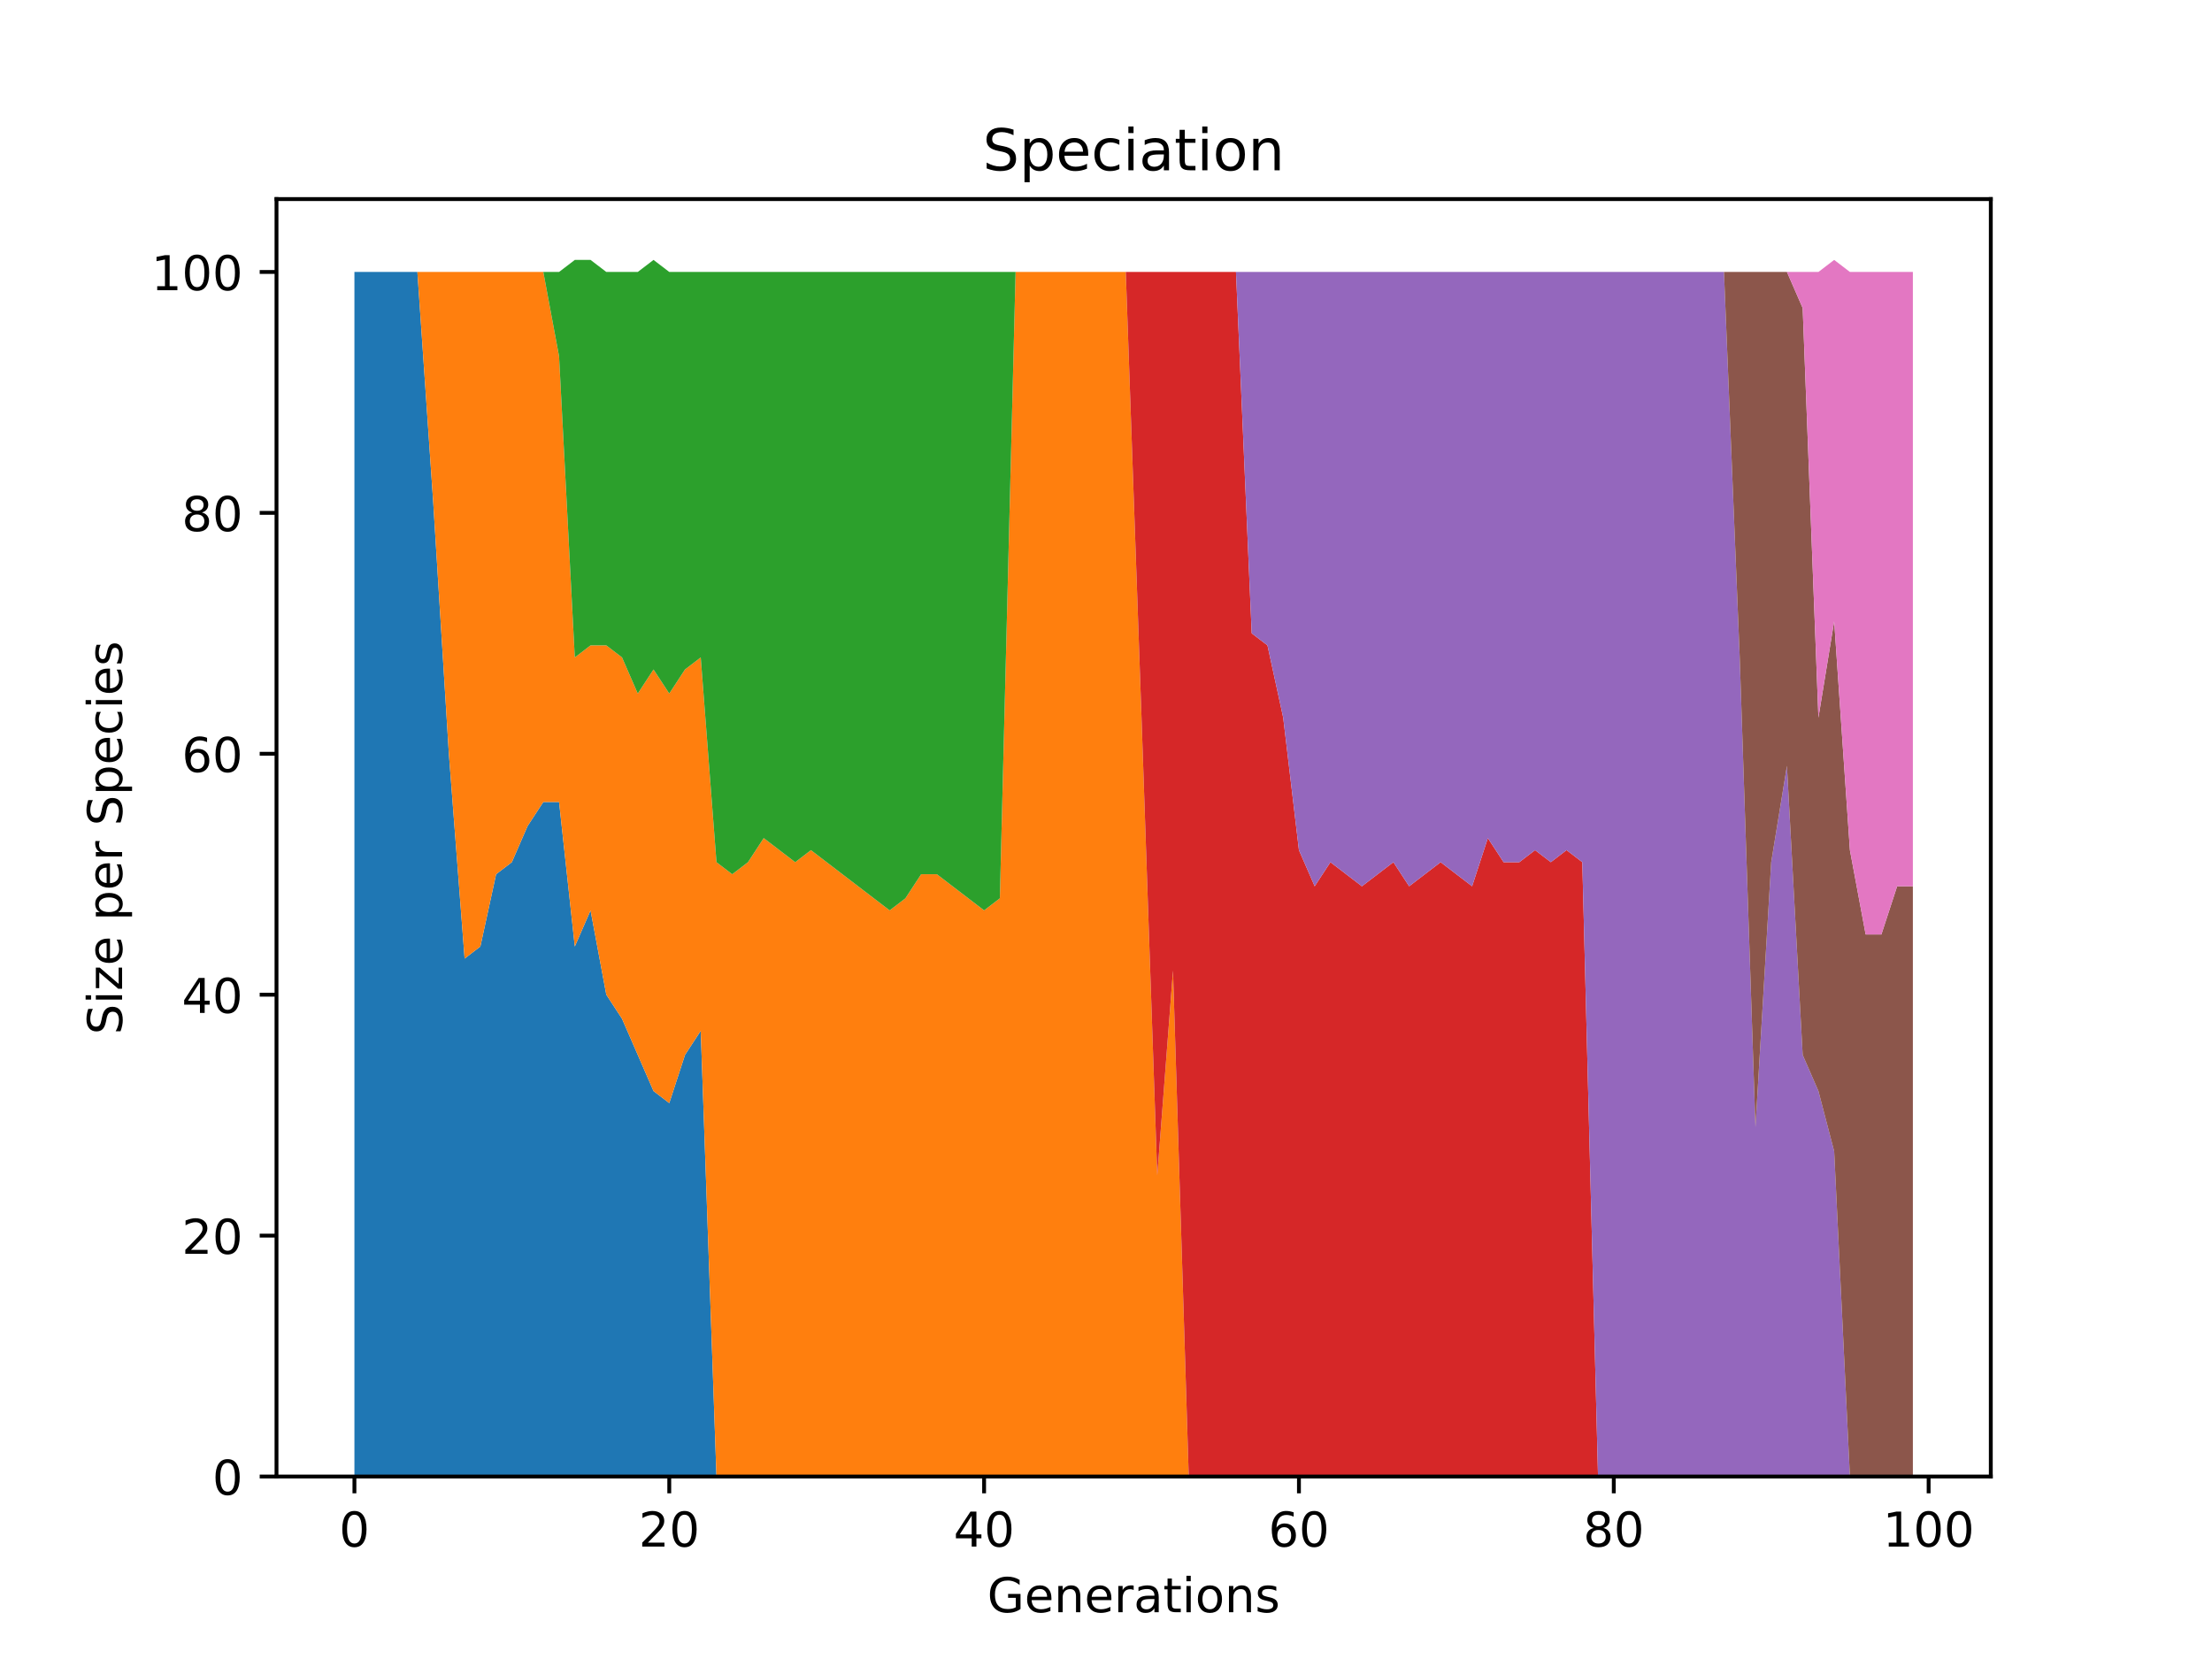 <?xml version="1.0" encoding="utf-8" standalone="no"?>
<!DOCTYPE svg PUBLIC "-//W3C//DTD SVG 1.1//EN"
  "http://www.w3.org/Graphics/SVG/1.1/DTD/svg11.dtd">
<!-- Created with matplotlib (https://matplotlib.org/) -->
<svg height="345.6pt" version="1.1" viewBox="0 0 460.8 345.6" width="460.8pt" xmlns="http://www.w3.org/2000/svg" xmlns:xlink="http://www.w3.org/1999/xlink">
 <defs>
  <style type="text/css">*{stroke-linecap:butt;stroke-linejoin:round;}</style>
 </defs>
 <g id="figure_1">
  <g id="patch_1">
   <path d="M 0 345.6 
L 460.8 345.6 
L 460.8 0 
L 0 0 
z
" style="fill:#ffffff;"/>
  </g>
  <g id="axes_1">
   <g id="patch_2">
    <path d="M 57.6 307.584 
L 414.72 307.584 
L 414.72 41.472 
L 57.6 41.472 
z
" style="fill:#ffffff;"/>
   </g>
   <g id="PolyCollection_1">
    <path clip-path="url(#p7b0e0cf9da)" d="M 73.833 56.653 
L 73.833 307.584 
L 77.112 307.584 
L 80.391 307.584 
L 83.671 307.584 
L 86.95 307.584 
L 90.229 307.584 
L 93.509 307.584 
L 96.788 307.584 
L 100.067 307.584 
L 103.347 307.584 
L 106.626 307.584 
L 109.905 307.584 
L 113.185 307.584 
L 116.464 307.584 
L 119.743 307.584 
L 123.023 307.584 
L 126.302 307.584 
L 129.581 307.584 
L 132.861 307.584 
L 136.14 307.584 
L 139.42 307.584 
L 142.699 307.584 
L 145.978 307.584 
L 149.258 307.584 
L 152.537 307.584 
L 155.816 307.584 
L 159.096 307.584 
L 162.375 307.584 
L 165.654 307.584 
L 168.934 307.584 
L 172.213 307.584 
L 175.492 307.584 
L 178.772 307.584 
L 182.051 307.584 
L 185.33 307.584 
L 188.61 307.584 
L 191.889 307.584 
L 195.168 307.584 
L 198.448 307.584 
L 201.727 307.584 
L 205.006 307.584 
L 208.286 307.584 
L 211.565 307.584 
L 214.844 307.584 
L 218.124 307.584 
L 221.403 307.584 
L 224.682 307.584 
L 227.962 307.584 
L 231.241 307.584 
L 234.52 307.584 
L 237.8 307.584 
L 241.079 307.584 
L 244.358 307.584 
L 247.638 307.584 
L 250.917 307.584 
L 254.196 307.584 
L 257.476 307.584 
L 260.755 307.584 
L 264.034 307.584 
L 267.314 307.584 
L 270.593 307.584 
L 273.872 307.584 
L 277.152 307.584 
L 280.431 307.584 
L 283.71 307.584 
L 286.99 307.584 
L 290.269 307.584 
L 293.548 307.584 
L 296.828 307.584 
L 300.107 307.584 
L 303.386 307.584 
L 306.666 307.584 
L 309.945 307.584 
L 313.224 307.584 
L 316.504 307.584 
L 319.783 307.584 
L 323.062 307.584 
L 326.342 307.584 
L 329.621 307.584 
L 332.9 307.584 
L 336.18 307.584 
L 339.459 307.584 
L 342.739 307.584 
L 346.018 307.584 
L 349.297 307.584 
L 352.577 307.584 
L 355.856 307.584 
L 359.135 307.584 
L 362.415 307.584 
L 365.694 307.584 
L 368.973 307.584 
L 372.253 307.584 
L 375.532 307.584 
L 378.811 307.584 
L 382.091 307.584 
L 385.37 307.584 
L 388.649 307.584 
L 391.929 307.584 
L 395.208 307.584 
L 398.487 307.584 
L 398.487 307.584 
L 398.487 307.584 
L 395.208 307.584 
L 391.929 307.584 
L 388.649 307.584 
L 385.37 307.584 
L 382.091 307.584 
L 378.811 307.584 
L 375.532 307.584 
L 372.253 307.584 
L 368.973 307.584 
L 365.694 307.584 
L 362.415 307.584 
L 359.135 307.584 
L 355.856 307.584 
L 352.577 307.584 
L 349.297 307.584 
L 346.018 307.584 
L 342.739 307.584 
L 339.459 307.584 
L 336.18 307.584 
L 332.9 307.584 
L 329.621 307.584 
L 326.342 307.584 
L 323.062 307.584 
L 319.783 307.584 
L 316.504 307.584 
L 313.224 307.584 
L 309.945 307.584 
L 306.666 307.584 
L 303.386 307.584 
L 300.107 307.584 
L 296.828 307.584 
L 293.548 307.584 
L 290.269 307.584 
L 286.99 307.584 
L 283.71 307.584 
L 280.431 307.584 
L 277.152 307.584 
L 273.872 307.584 
L 270.593 307.584 
L 267.314 307.584 
L 264.034 307.584 
L 260.755 307.584 
L 257.476 307.584 
L 254.196 307.584 
L 250.917 307.584 
L 247.638 307.584 
L 244.358 307.584 
L 241.079 307.584 
L 237.8 307.584 
L 234.52 307.584 
L 231.241 307.584 
L 227.962 307.584 
L 224.682 307.584 
L 221.403 307.584 
L 218.124 307.584 
L 214.844 307.584 
L 211.565 307.584 
L 208.286 307.584 
L 205.006 307.584 
L 201.727 307.584 
L 198.448 307.584 
L 195.168 307.584 
L 191.889 307.584 
L 188.61 307.584 
L 185.33 307.584 
L 182.051 307.584 
L 178.772 307.584 
L 175.492 307.584 
L 172.213 307.584 
L 168.934 307.584 
L 165.654 307.584 
L 162.375 307.584 
L 159.096 307.584 
L 155.816 307.584 
L 152.537 307.584 
L 149.258 307.584 
L 145.978 214.74 
L 142.699 219.758 
L 139.42 229.795 
L 136.14 227.286 
L 132.861 219.758 
L 129.581 212.23 
L 126.302 207.212 
L 123.023 189.647 
L 119.743 197.174 
L 116.464 167.063 
L 113.185 167.063 
L 109.905 172.081 
L 106.626 179.609 
L 103.347 182.119 
L 100.067 197.174 
L 96.788 199.684 
L 93.509 157.026 
L 90.229 104.33 
L 86.95 56.653 
L 83.671 56.653 
L 80.391 56.653 
L 77.112 56.653 
L 73.833 56.653 
z
" style="fill:#1f77b4;"/>
   </g>
   <g id="PolyCollection_2">
    <path clip-path="url(#p7b0e0cf9da)" d="M 73.833 56.653 
L 73.833 56.653 
L 77.112 56.653 
L 80.391 56.653 
L 83.671 56.653 
L 86.95 56.653 
L 90.229 104.33 
L 93.509 157.026 
L 96.788 199.684 
L 100.067 197.174 
L 103.347 182.119 
L 106.626 179.609 
L 109.905 172.081 
L 113.185 167.063 
L 116.464 167.063 
L 119.743 197.174 
L 123.023 189.647 
L 126.302 207.212 
L 129.581 212.23 
L 132.861 219.758 
L 136.14 227.286 
L 139.42 229.795 
L 142.699 219.758 
L 145.978 214.74 
L 149.258 307.584 
L 152.537 307.584 
L 155.816 307.584 
L 159.096 307.584 
L 162.375 307.584 
L 165.654 307.584 
L 168.934 307.584 
L 172.213 307.584 
L 175.492 307.584 
L 178.772 307.584 
L 182.051 307.584 
L 185.33 307.584 
L 188.61 307.584 
L 191.889 307.584 
L 195.168 307.584 
L 198.448 307.584 
L 201.727 307.584 
L 205.006 307.584 
L 208.286 307.584 
L 211.565 307.584 
L 214.844 307.584 
L 218.124 307.584 
L 221.403 307.584 
L 224.682 307.584 
L 227.962 307.584 
L 231.241 307.584 
L 234.52 307.584 
L 237.8 307.584 
L 241.079 307.584 
L 244.358 307.584 
L 247.638 307.584 
L 250.917 307.584 
L 254.196 307.584 
L 257.476 307.584 
L 260.755 307.584 
L 264.034 307.584 
L 267.314 307.584 
L 270.593 307.584 
L 273.872 307.584 
L 277.152 307.584 
L 280.431 307.584 
L 283.71 307.584 
L 286.99 307.584 
L 290.269 307.584 
L 293.548 307.584 
L 296.828 307.584 
L 300.107 307.584 
L 303.386 307.584 
L 306.666 307.584 
L 309.945 307.584 
L 313.224 307.584 
L 316.504 307.584 
L 319.783 307.584 
L 323.062 307.584 
L 326.342 307.584 
L 329.621 307.584 
L 332.9 307.584 
L 336.18 307.584 
L 339.459 307.584 
L 342.739 307.584 
L 346.018 307.584 
L 349.297 307.584 
L 352.577 307.584 
L 355.856 307.584 
L 359.135 307.584 
L 362.415 307.584 
L 365.694 307.584 
L 368.973 307.584 
L 372.253 307.584 
L 375.532 307.584 
L 378.811 307.584 
L 382.091 307.584 
L 385.37 307.584 
L 388.649 307.584 
L 391.929 307.584 
L 395.208 307.584 
L 398.487 307.584 
L 398.487 307.584 
L 398.487 307.584 
L 395.208 307.584 
L 391.929 307.584 
L 388.649 307.584 
L 385.37 307.584 
L 382.091 307.584 
L 378.811 307.584 
L 375.532 307.584 
L 372.253 307.584 
L 368.973 307.584 
L 365.694 307.584 
L 362.415 307.584 
L 359.135 307.584 
L 355.856 307.584 
L 352.577 307.584 
L 349.297 307.584 
L 346.018 307.584 
L 342.739 307.584 
L 339.459 307.584 
L 336.18 307.584 
L 332.9 307.584 
L 329.621 307.584 
L 326.342 307.584 
L 323.062 307.584 
L 319.783 307.584 
L 316.504 307.584 
L 313.224 307.584 
L 309.945 307.584 
L 306.666 307.584 
L 303.386 307.584 
L 300.107 307.584 
L 296.828 307.584 
L 293.548 307.584 
L 290.269 307.584 
L 286.99 307.584 
L 283.71 307.584 
L 280.431 307.584 
L 277.152 307.584 
L 273.872 307.584 
L 270.593 307.584 
L 267.314 307.584 
L 264.034 307.584 
L 260.755 307.584 
L 257.476 307.584 
L 254.196 307.584 
L 250.917 307.584 
L 247.638 307.584 
L 244.358 202.193 
L 241.079 244.851 
L 237.8 149.498 
L 234.52 56.653 
L 231.241 56.653 
L 227.962 56.653 
L 224.682 56.653 
L 221.403 56.653 
L 218.124 56.653 
L 214.844 56.653 
L 211.565 56.653 
L 208.286 187.137 
L 205.006 189.647 
L 201.727 187.137 
L 198.448 184.628 
L 195.168 182.119 
L 191.889 182.119 
L 188.61 187.137 
L 185.33 189.647 
L 182.051 187.137 
L 178.772 184.628 
L 175.492 182.119 
L 172.213 179.609 
L 168.934 177.1 
L 165.654 179.609 
L 162.375 177.1 
L 159.096 174.591 
L 155.816 179.609 
L 152.537 182.119 
L 149.258 179.609 
L 145.978 136.951 
L 142.699 139.46 
L 139.42 144.479 
L 136.14 139.46 
L 132.861 144.479 
L 129.581 136.951 
L 126.302 134.442 
L 123.023 134.442 
L 119.743 136.951 
L 116.464 74.218 
L 113.185 56.653 
L 109.905 56.653 
L 106.626 56.653 
L 103.347 56.653 
L 100.067 56.653 
L 96.788 56.653 
L 93.509 56.653 
L 90.229 56.653 
L 86.95 56.653 
L 83.671 56.653 
L 80.391 56.653 
L 77.112 56.653 
L 73.833 56.653 
z
" style="fill:#ff7f0e;"/>
   </g>
   <g id="PolyCollection_3">
    <path clip-path="url(#p7b0e0cf9da)" d="M 73.833 56.653 
L 73.833 56.653 
L 77.112 56.653 
L 80.391 56.653 
L 83.671 56.653 
L 86.95 56.653 
L 90.229 56.653 
L 93.509 56.653 
L 96.788 56.653 
L 100.067 56.653 
L 103.347 56.653 
L 106.626 56.653 
L 109.905 56.653 
L 113.185 56.653 
L 116.464 74.218 
L 119.743 136.951 
L 123.023 134.442 
L 126.302 134.442 
L 129.581 136.951 
L 132.861 144.479 
L 136.14 139.46 
L 139.42 144.479 
L 142.699 139.46 
L 145.978 136.951 
L 149.258 179.609 
L 152.537 182.119 
L 155.816 179.609 
L 159.096 174.591 
L 162.375 177.1 
L 165.654 179.609 
L 168.934 177.1 
L 172.213 179.609 
L 175.492 182.119 
L 178.772 184.628 
L 182.051 187.137 
L 185.33 189.647 
L 188.61 187.137 
L 191.889 182.119 
L 195.168 182.119 
L 198.448 184.628 
L 201.727 187.137 
L 205.006 189.647 
L 208.286 187.137 
L 211.565 56.653 
L 214.844 56.653 
L 218.124 56.653 
L 221.403 56.653 
L 224.682 56.653 
L 227.962 56.653 
L 231.241 56.653 
L 234.52 56.653 
L 237.8 149.498 
L 241.079 244.851 
L 244.358 202.193 
L 247.638 307.584 
L 250.917 307.584 
L 254.196 307.584 
L 257.476 307.584 
L 260.755 307.584 
L 264.034 307.584 
L 267.314 307.584 
L 270.593 307.584 
L 273.872 307.584 
L 277.152 307.584 
L 280.431 307.584 
L 283.71 307.584 
L 286.99 307.584 
L 290.269 307.584 
L 293.548 307.584 
L 296.828 307.584 
L 300.107 307.584 
L 303.386 307.584 
L 306.666 307.584 
L 309.945 307.584 
L 313.224 307.584 
L 316.504 307.584 
L 319.783 307.584 
L 323.062 307.584 
L 326.342 307.584 
L 329.621 307.584 
L 332.9 307.584 
L 336.18 307.584 
L 339.459 307.584 
L 342.739 307.584 
L 346.018 307.584 
L 349.297 307.584 
L 352.577 307.584 
L 355.856 307.584 
L 359.135 307.584 
L 362.415 307.584 
L 365.694 307.584 
L 368.973 307.584 
L 372.253 307.584 
L 375.532 307.584 
L 378.811 307.584 
L 382.091 307.584 
L 385.37 307.584 
L 388.649 307.584 
L 391.929 307.584 
L 395.208 307.584 
L 398.487 307.584 
L 398.487 307.584 
L 398.487 307.584 
L 395.208 307.584 
L 391.929 307.584 
L 388.649 307.584 
L 385.37 307.584 
L 382.091 307.584 
L 378.811 307.584 
L 375.532 307.584 
L 372.253 307.584 
L 368.973 307.584 
L 365.694 307.584 
L 362.415 307.584 
L 359.135 307.584 
L 355.856 307.584 
L 352.577 307.584 
L 349.297 307.584 
L 346.018 307.584 
L 342.739 307.584 
L 339.459 307.584 
L 336.18 307.584 
L 332.9 307.584 
L 329.621 307.584 
L 326.342 307.584 
L 323.062 307.584 
L 319.783 307.584 
L 316.504 307.584 
L 313.224 307.584 
L 309.945 307.584 
L 306.666 307.584 
L 303.386 307.584 
L 300.107 307.584 
L 296.828 307.584 
L 293.548 307.584 
L 290.269 307.584 
L 286.99 307.584 
L 283.71 307.584 
L 280.431 307.584 
L 277.152 307.584 
L 273.872 307.584 
L 270.593 307.584 
L 267.314 307.584 
L 264.034 307.584 
L 260.755 307.584 
L 257.476 307.584 
L 254.196 307.584 
L 250.917 307.584 
L 247.638 307.584 
L 244.358 202.193 
L 241.079 244.851 
L 237.8 149.498 
L 234.52 56.653 
L 231.241 56.653 
L 227.962 56.653 
L 224.682 56.653 
L 221.403 56.653 
L 218.124 56.653 
L 214.844 56.653 
L 211.565 56.653 
L 208.286 56.653 
L 205.006 56.653 
L 201.727 56.653 
L 198.448 56.653 
L 195.168 56.653 
L 191.889 56.653 
L 188.61 56.653 
L 185.33 56.653 
L 182.051 56.653 
L 178.772 56.653 
L 175.492 56.653 
L 172.213 56.653 
L 168.934 56.653 
L 165.654 56.653 
L 162.375 56.653 
L 159.096 56.653 
L 155.816 56.653 
L 152.537 56.653 
L 149.258 56.653 
L 145.978 56.653 
L 142.699 56.653 
L 139.42 56.653 
L 136.14 54.144 
L 132.861 56.653 
L 129.581 56.653 
L 126.302 56.653 
L 123.023 54.144 
L 119.743 54.144 
L 116.464 56.653 
L 113.185 56.653 
L 109.905 56.653 
L 106.626 56.653 
L 103.347 56.653 
L 100.067 56.653 
L 96.788 56.653 
L 93.509 56.653 
L 90.229 56.653 
L 86.95 56.653 
L 83.671 56.653 
L 80.391 56.653 
L 77.112 56.653 
L 73.833 56.653 
z
" style="fill:#2ca02c;"/>
   </g>
   <g id="PolyCollection_4">
    <path clip-path="url(#p7b0e0cf9da)" d="M 73.833 56.653 
L 73.833 56.653 
L 77.112 56.653 
L 80.391 56.653 
L 83.671 56.653 
L 86.95 56.653 
L 90.229 56.653 
L 93.509 56.653 
L 96.788 56.653 
L 100.067 56.653 
L 103.347 56.653 
L 106.626 56.653 
L 109.905 56.653 
L 113.185 56.653 
L 116.464 56.653 
L 119.743 54.144 
L 123.023 54.144 
L 126.302 56.653 
L 129.581 56.653 
L 132.861 56.653 
L 136.14 54.144 
L 139.42 56.653 
L 142.699 56.653 
L 145.978 56.653 
L 149.258 56.653 
L 152.537 56.653 
L 155.816 56.653 
L 159.096 56.653 
L 162.375 56.653 
L 165.654 56.653 
L 168.934 56.653 
L 172.213 56.653 
L 175.492 56.653 
L 178.772 56.653 
L 182.051 56.653 
L 185.33 56.653 
L 188.61 56.653 
L 191.889 56.653 
L 195.168 56.653 
L 198.448 56.653 
L 201.727 56.653 
L 205.006 56.653 
L 208.286 56.653 
L 211.565 56.653 
L 214.844 56.653 
L 218.124 56.653 
L 221.403 56.653 
L 224.682 56.653 
L 227.962 56.653 
L 231.241 56.653 
L 234.52 56.653 
L 237.8 149.498 
L 241.079 244.851 
L 244.358 202.193 
L 247.638 307.584 
L 250.917 307.584 
L 254.196 307.584 
L 257.476 307.584 
L 260.755 307.584 
L 264.034 307.584 
L 267.314 307.584 
L 270.593 307.584 
L 273.872 307.584 
L 277.152 307.584 
L 280.431 307.584 
L 283.71 307.584 
L 286.99 307.584 
L 290.269 307.584 
L 293.548 307.584 
L 296.828 307.584 
L 300.107 307.584 
L 303.386 307.584 
L 306.666 307.584 
L 309.945 307.584 
L 313.224 307.584 
L 316.504 307.584 
L 319.783 307.584 
L 323.062 307.584 
L 326.342 307.584 
L 329.621 307.584 
L 332.9 307.584 
L 336.18 307.584 
L 339.459 307.584 
L 342.739 307.584 
L 346.018 307.584 
L 349.297 307.584 
L 352.577 307.584 
L 355.856 307.584 
L 359.135 307.584 
L 362.415 307.584 
L 365.694 307.584 
L 368.973 307.584 
L 372.253 307.584 
L 375.532 307.584 
L 378.811 307.584 
L 382.091 307.584 
L 385.37 307.584 
L 388.649 307.584 
L 391.929 307.584 
L 395.208 307.584 
L 398.487 307.584 
L 398.487 307.584 
L 398.487 307.584 
L 395.208 307.584 
L 391.929 307.584 
L 388.649 307.584 
L 385.37 307.584 
L 382.091 307.584 
L 378.811 307.584 
L 375.532 307.584 
L 372.253 307.584 
L 368.973 307.584 
L 365.694 307.584 
L 362.415 307.584 
L 359.135 307.584 
L 355.856 307.584 
L 352.577 307.584 
L 349.297 307.584 
L 346.018 307.584 
L 342.739 307.584 
L 339.459 307.584 
L 336.18 307.584 
L 332.9 307.584 
L 329.621 179.609 
L 326.342 177.1 
L 323.062 179.609 
L 319.783 177.1 
L 316.504 179.609 
L 313.224 179.609 
L 309.945 174.591 
L 306.666 184.628 
L 303.386 182.119 
L 300.107 179.609 
L 296.828 182.119 
L 293.548 184.628 
L 290.269 179.609 
L 286.99 182.119 
L 283.71 184.628 
L 280.431 182.119 
L 277.152 179.609 
L 273.872 184.628 
L 270.593 177.1 
L 267.314 149.498 
L 264.034 134.442 
L 260.755 131.933 
L 257.476 56.653 
L 254.196 56.653 
L 250.917 56.653 
L 247.638 56.653 
L 244.358 56.653 
L 241.079 56.653 
L 237.8 56.653 
L 234.52 56.653 
L 231.241 56.653 
L 227.962 56.653 
L 224.682 56.653 
L 221.403 56.653 
L 218.124 56.653 
L 214.844 56.653 
L 211.565 56.653 
L 208.286 56.653 
L 205.006 56.653 
L 201.727 56.653 
L 198.448 56.653 
L 195.168 56.653 
L 191.889 56.653 
L 188.61 56.653 
L 185.33 56.653 
L 182.051 56.653 
L 178.772 56.653 
L 175.492 56.653 
L 172.213 56.653 
L 168.934 56.653 
L 165.654 56.653 
L 162.375 56.653 
L 159.096 56.653 
L 155.816 56.653 
L 152.537 56.653 
L 149.258 56.653 
L 145.978 56.653 
L 142.699 56.653 
L 139.42 56.653 
L 136.14 54.144 
L 132.861 56.653 
L 129.581 56.653 
L 126.302 56.653 
L 123.023 54.144 
L 119.743 54.144 
L 116.464 56.653 
L 113.185 56.653 
L 109.905 56.653 
L 106.626 56.653 
L 103.347 56.653 
L 100.067 56.653 
L 96.788 56.653 
L 93.509 56.653 
L 90.229 56.653 
L 86.95 56.653 
L 83.671 56.653 
L 80.391 56.653 
L 77.112 56.653 
L 73.833 56.653 
z
" style="fill:#d62728;"/>
   </g>
   <g id="PolyCollection_5">
    <path clip-path="url(#p7b0e0cf9da)" d="M 73.833 56.653 
L 73.833 56.653 
L 77.112 56.653 
L 80.391 56.653 
L 83.671 56.653 
L 86.95 56.653 
L 90.229 56.653 
L 93.509 56.653 
L 96.788 56.653 
L 100.067 56.653 
L 103.347 56.653 
L 106.626 56.653 
L 109.905 56.653 
L 113.185 56.653 
L 116.464 56.653 
L 119.743 54.144 
L 123.023 54.144 
L 126.302 56.653 
L 129.581 56.653 
L 132.861 56.653 
L 136.14 54.144 
L 139.42 56.653 
L 142.699 56.653 
L 145.978 56.653 
L 149.258 56.653 
L 152.537 56.653 
L 155.816 56.653 
L 159.096 56.653 
L 162.375 56.653 
L 165.654 56.653 
L 168.934 56.653 
L 172.213 56.653 
L 175.492 56.653 
L 178.772 56.653 
L 182.051 56.653 
L 185.33 56.653 
L 188.61 56.653 
L 191.889 56.653 
L 195.168 56.653 
L 198.448 56.653 
L 201.727 56.653 
L 205.006 56.653 
L 208.286 56.653 
L 211.565 56.653 
L 214.844 56.653 
L 218.124 56.653 
L 221.403 56.653 
L 224.682 56.653 
L 227.962 56.653 
L 231.241 56.653 
L 234.52 56.653 
L 237.8 56.653 
L 241.079 56.653 
L 244.358 56.653 
L 247.638 56.653 
L 250.917 56.653 
L 254.196 56.653 
L 257.476 56.653 
L 260.755 131.933 
L 264.034 134.442 
L 267.314 149.498 
L 270.593 177.1 
L 273.872 184.628 
L 277.152 179.609 
L 280.431 182.119 
L 283.71 184.628 
L 286.99 182.119 
L 290.269 179.609 
L 293.548 184.628 
L 296.828 182.119 
L 300.107 179.609 
L 303.386 182.119 
L 306.666 184.628 
L 309.945 174.591 
L 313.224 179.609 
L 316.504 179.609 
L 319.783 177.1 
L 323.062 179.609 
L 326.342 177.1 
L 329.621 179.609 
L 332.9 307.584 
L 336.18 307.584 
L 339.459 307.584 
L 342.739 307.584 
L 346.018 307.584 
L 349.297 307.584 
L 352.577 307.584 
L 355.856 307.584 
L 359.135 307.584 
L 362.415 307.584 
L 365.694 307.584 
L 368.973 307.584 
L 372.253 307.584 
L 375.532 307.584 
L 378.811 307.584 
L 382.091 307.584 
L 385.37 307.584 
L 388.649 307.584 
L 391.929 307.584 
L 395.208 307.584 
L 398.487 307.584 
L 398.487 307.584 
L 398.487 307.584 
L 395.208 307.584 
L 391.929 307.584 
L 388.649 307.584 
L 385.37 307.584 
L 382.091 239.833 
L 378.811 227.286 
L 375.532 219.758 
L 372.253 159.535 
L 368.973 179.609 
L 365.694 234.814 
L 362.415 136.951 
L 359.135 56.653 
L 355.856 56.653 
L 352.577 56.653 
L 349.297 56.653 
L 346.018 56.653 
L 342.739 56.653 
L 339.459 56.653 
L 336.18 56.653 
L 332.9 56.653 
L 329.621 56.653 
L 326.342 56.653 
L 323.062 56.653 
L 319.783 56.653 
L 316.504 56.653 
L 313.224 56.653 
L 309.945 56.653 
L 306.666 56.653 
L 303.386 56.653 
L 300.107 56.653 
L 296.828 56.653 
L 293.548 56.653 
L 290.269 56.653 
L 286.99 56.653 
L 283.71 56.653 
L 280.431 56.653 
L 277.152 56.653 
L 273.872 56.653 
L 270.593 56.653 
L 267.314 56.653 
L 264.034 56.653 
L 260.755 56.653 
L 257.476 56.653 
L 254.196 56.653 
L 250.917 56.653 
L 247.638 56.653 
L 244.358 56.653 
L 241.079 56.653 
L 237.8 56.653 
L 234.52 56.653 
L 231.241 56.653 
L 227.962 56.653 
L 224.682 56.653 
L 221.403 56.653 
L 218.124 56.653 
L 214.844 56.653 
L 211.565 56.653 
L 208.286 56.653 
L 205.006 56.653 
L 201.727 56.653 
L 198.448 56.653 
L 195.168 56.653 
L 191.889 56.653 
L 188.61 56.653 
L 185.33 56.653 
L 182.051 56.653 
L 178.772 56.653 
L 175.492 56.653 
L 172.213 56.653 
L 168.934 56.653 
L 165.654 56.653 
L 162.375 56.653 
L 159.096 56.653 
L 155.816 56.653 
L 152.537 56.653 
L 149.258 56.653 
L 145.978 56.653 
L 142.699 56.653 
L 139.42 56.653 
L 136.14 54.144 
L 132.861 56.653 
L 129.581 56.653 
L 126.302 56.653 
L 123.023 54.144 
L 119.743 54.144 
L 116.464 56.653 
L 113.185 56.653 
L 109.905 56.653 
L 106.626 56.653 
L 103.347 56.653 
L 100.067 56.653 
L 96.788 56.653 
L 93.509 56.653 
L 90.229 56.653 
L 86.95 56.653 
L 83.671 56.653 
L 80.391 56.653 
L 77.112 56.653 
L 73.833 56.653 
z
" style="fill:#9467bd;"/>
   </g>
   <g id="PolyCollection_6">
    <path clip-path="url(#p7b0e0cf9da)" d="M 73.833 56.653 
L 73.833 56.653 
L 77.112 56.653 
L 80.391 56.653 
L 83.671 56.653 
L 86.95 56.653 
L 90.229 56.653 
L 93.509 56.653 
L 96.788 56.653 
L 100.067 56.653 
L 103.347 56.653 
L 106.626 56.653 
L 109.905 56.653 
L 113.185 56.653 
L 116.464 56.653 
L 119.743 54.144 
L 123.023 54.144 
L 126.302 56.653 
L 129.581 56.653 
L 132.861 56.653 
L 136.14 54.144 
L 139.42 56.653 
L 142.699 56.653 
L 145.978 56.653 
L 149.258 56.653 
L 152.537 56.653 
L 155.816 56.653 
L 159.096 56.653 
L 162.375 56.653 
L 165.654 56.653 
L 168.934 56.653 
L 172.213 56.653 
L 175.492 56.653 
L 178.772 56.653 
L 182.051 56.653 
L 185.33 56.653 
L 188.61 56.653 
L 191.889 56.653 
L 195.168 56.653 
L 198.448 56.653 
L 201.727 56.653 
L 205.006 56.653 
L 208.286 56.653 
L 211.565 56.653 
L 214.844 56.653 
L 218.124 56.653 
L 221.403 56.653 
L 224.682 56.653 
L 227.962 56.653 
L 231.241 56.653 
L 234.52 56.653 
L 237.8 56.653 
L 241.079 56.653 
L 244.358 56.653 
L 247.638 56.653 
L 250.917 56.653 
L 254.196 56.653 
L 257.476 56.653 
L 260.755 56.653 
L 264.034 56.653 
L 267.314 56.653 
L 270.593 56.653 
L 273.872 56.653 
L 277.152 56.653 
L 280.431 56.653 
L 283.71 56.653 
L 286.99 56.653 
L 290.269 56.653 
L 293.548 56.653 
L 296.828 56.653 
L 300.107 56.653 
L 303.386 56.653 
L 306.666 56.653 
L 309.945 56.653 
L 313.224 56.653 
L 316.504 56.653 
L 319.783 56.653 
L 323.062 56.653 
L 326.342 56.653 
L 329.621 56.653 
L 332.9 56.653 
L 336.18 56.653 
L 339.459 56.653 
L 342.739 56.653 
L 346.018 56.653 
L 349.297 56.653 
L 352.577 56.653 
L 355.856 56.653 
L 359.135 56.653 
L 362.415 136.951 
L 365.694 234.814 
L 368.973 179.609 
L 372.253 159.535 
L 375.532 219.758 
L 378.811 227.286 
L 382.091 239.833 
L 385.37 307.584 
L 388.649 307.584 
L 391.929 307.584 
L 395.208 307.584 
L 398.487 307.584 
L 398.487 184.628 
L 398.487 184.628 
L 395.208 184.628 
L 391.929 194.665 
L 388.649 194.665 
L 385.37 177.1 
L 382.091 129.423 
L 378.811 149.498 
L 375.532 64.181 
L 372.253 56.653 
L 368.973 56.653 
L 365.694 56.653 
L 362.415 56.653 
L 359.135 56.653 
L 355.856 56.653 
L 352.577 56.653 
L 349.297 56.653 
L 346.018 56.653 
L 342.739 56.653 
L 339.459 56.653 
L 336.18 56.653 
L 332.9 56.653 
L 329.621 56.653 
L 326.342 56.653 
L 323.062 56.653 
L 319.783 56.653 
L 316.504 56.653 
L 313.224 56.653 
L 309.945 56.653 
L 306.666 56.653 
L 303.386 56.653 
L 300.107 56.653 
L 296.828 56.653 
L 293.548 56.653 
L 290.269 56.653 
L 286.99 56.653 
L 283.71 56.653 
L 280.431 56.653 
L 277.152 56.653 
L 273.872 56.653 
L 270.593 56.653 
L 267.314 56.653 
L 264.034 56.653 
L 260.755 56.653 
L 257.476 56.653 
L 254.196 56.653 
L 250.917 56.653 
L 247.638 56.653 
L 244.358 56.653 
L 241.079 56.653 
L 237.8 56.653 
L 234.52 56.653 
L 231.241 56.653 
L 227.962 56.653 
L 224.682 56.653 
L 221.403 56.653 
L 218.124 56.653 
L 214.844 56.653 
L 211.565 56.653 
L 208.286 56.653 
L 205.006 56.653 
L 201.727 56.653 
L 198.448 56.653 
L 195.168 56.653 
L 191.889 56.653 
L 188.61 56.653 
L 185.33 56.653 
L 182.051 56.653 
L 178.772 56.653 
L 175.492 56.653 
L 172.213 56.653 
L 168.934 56.653 
L 165.654 56.653 
L 162.375 56.653 
L 159.096 56.653 
L 155.816 56.653 
L 152.537 56.653 
L 149.258 56.653 
L 145.978 56.653 
L 142.699 56.653 
L 139.42 56.653 
L 136.14 54.144 
L 132.861 56.653 
L 129.581 56.653 
L 126.302 56.653 
L 123.023 54.144 
L 119.743 54.144 
L 116.464 56.653 
L 113.185 56.653 
L 109.905 56.653 
L 106.626 56.653 
L 103.347 56.653 
L 100.067 56.653 
L 96.788 56.653 
L 93.509 56.653 
L 90.229 56.653 
L 86.95 56.653 
L 83.671 56.653 
L 80.391 56.653 
L 77.112 56.653 
L 73.833 56.653 
z
" style="fill:#8c564b;"/>
   </g>
   <g id="PolyCollection_7">
    <path clip-path="url(#p7b0e0cf9da)" d="M 73.833 56.653 
L 73.833 56.653 
L 77.112 56.653 
L 80.391 56.653 
L 83.671 56.653 
L 86.95 56.653 
L 90.229 56.653 
L 93.509 56.653 
L 96.788 56.653 
L 100.067 56.653 
L 103.347 56.653 
L 106.626 56.653 
L 109.905 56.653 
L 113.185 56.653 
L 116.464 56.653 
L 119.743 54.144 
L 123.023 54.144 
L 126.302 56.653 
L 129.581 56.653 
L 132.861 56.653 
L 136.14 54.144 
L 139.42 56.653 
L 142.699 56.653 
L 145.978 56.653 
L 149.258 56.653 
L 152.537 56.653 
L 155.816 56.653 
L 159.096 56.653 
L 162.375 56.653 
L 165.654 56.653 
L 168.934 56.653 
L 172.213 56.653 
L 175.492 56.653 
L 178.772 56.653 
L 182.051 56.653 
L 185.33 56.653 
L 188.61 56.653 
L 191.889 56.653 
L 195.168 56.653 
L 198.448 56.653 
L 201.727 56.653 
L 205.006 56.653 
L 208.286 56.653 
L 211.565 56.653 
L 214.844 56.653 
L 218.124 56.653 
L 221.403 56.653 
L 224.682 56.653 
L 227.962 56.653 
L 231.241 56.653 
L 234.52 56.653 
L 237.8 56.653 
L 241.079 56.653 
L 244.358 56.653 
L 247.638 56.653 
L 250.917 56.653 
L 254.196 56.653 
L 257.476 56.653 
L 260.755 56.653 
L 264.034 56.653 
L 267.314 56.653 
L 270.593 56.653 
L 273.872 56.653 
L 277.152 56.653 
L 280.431 56.653 
L 283.71 56.653 
L 286.99 56.653 
L 290.269 56.653 
L 293.548 56.653 
L 296.828 56.653 
L 300.107 56.653 
L 303.386 56.653 
L 306.666 56.653 
L 309.945 56.653 
L 313.224 56.653 
L 316.504 56.653 
L 319.783 56.653 
L 323.062 56.653 
L 326.342 56.653 
L 329.621 56.653 
L 332.9 56.653 
L 336.18 56.653 
L 339.459 56.653 
L 342.739 56.653 
L 346.018 56.653 
L 349.297 56.653 
L 352.577 56.653 
L 355.856 56.653 
L 359.135 56.653 
L 362.415 56.653 
L 365.694 56.653 
L 368.973 56.653 
L 372.253 56.653 
L 375.532 64.181 
L 378.811 149.498 
L 382.091 129.423 
L 385.37 177.1 
L 388.649 194.665 
L 391.929 194.665 
L 395.208 184.628 
L 398.487 184.628 
L 398.487 56.653 
L 398.487 56.653 
L 395.208 56.653 
L 391.929 56.653 
L 388.649 56.653 
L 385.37 56.653 
L 382.091 54.144 
L 378.811 56.653 
L 375.532 56.653 
L 372.253 56.653 
L 368.973 56.653 
L 365.694 56.653 
L 362.415 56.653 
L 359.135 56.653 
L 355.856 56.653 
L 352.577 56.653 
L 349.297 56.653 
L 346.018 56.653 
L 342.739 56.653 
L 339.459 56.653 
L 336.18 56.653 
L 332.9 56.653 
L 329.621 56.653 
L 326.342 56.653 
L 323.062 56.653 
L 319.783 56.653 
L 316.504 56.653 
L 313.224 56.653 
L 309.945 56.653 
L 306.666 56.653 
L 303.386 56.653 
L 300.107 56.653 
L 296.828 56.653 
L 293.548 56.653 
L 290.269 56.653 
L 286.99 56.653 
L 283.71 56.653 
L 280.431 56.653 
L 277.152 56.653 
L 273.872 56.653 
L 270.593 56.653 
L 267.314 56.653 
L 264.034 56.653 
L 260.755 56.653 
L 257.476 56.653 
L 254.196 56.653 
L 250.917 56.653 
L 247.638 56.653 
L 244.358 56.653 
L 241.079 56.653 
L 237.8 56.653 
L 234.52 56.653 
L 231.241 56.653 
L 227.962 56.653 
L 224.682 56.653 
L 221.403 56.653 
L 218.124 56.653 
L 214.844 56.653 
L 211.565 56.653 
L 208.286 56.653 
L 205.006 56.653 
L 201.727 56.653 
L 198.448 56.653 
L 195.168 56.653 
L 191.889 56.653 
L 188.61 56.653 
L 185.33 56.653 
L 182.051 56.653 
L 178.772 56.653 
L 175.492 56.653 
L 172.213 56.653 
L 168.934 56.653 
L 165.654 56.653 
L 162.375 56.653 
L 159.096 56.653 
L 155.816 56.653 
L 152.537 56.653 
L 149.258 56.653 
L 145.978 56.653 
L 142.699 56.653 
L 139.42 56.653 
L 136.14 54.144 
L 132.861 56.653 
L 129.581 56.653 
L 126.302 56.653 
L 123.023 54.144 
L 119.743 54.144 
L 116.464 56.653 
L 113.185 56.653 
L 109.905 56.653 
L 106.626 56.653 
L 103.347 56.653 
L 100.067 56.653 
L 96.788 56.653 
L 93.509 56.653 
L 90.229 56.653 
L 86.95 56.653 
L 83.671 56.653 
L 80.391 56.653 
L 77.112 56.653 
L 73.833 56.653 
z
" style="fill:#e377c2;"/>
   </g>
   <g id="matplotlib.axis_1">
    <g id="xtick_1">
     <g id="line2d_1">
      <defs>
       <path d="M 0 0 
L 0 3.5 
" id="m7a1b461c16" style="stroke:#000000;stroke-width:0.8;"/>
      </defs>
      <g>
       <use style="stroke:#000000;stroke-width:0.8;" x="73.833" xlink:href="#m7a1b461c16" y="307.584"/>
      </g>
     </g>
     <g id="text_1">
      <!-- 0 -->
      <g transform="translate(70.651 322.182)scale(0.1 -0.1)">
       <defs>
        <path d="M 31.781 66.406 
Q 24.172 66.406 20.328 58.906 
Q 16.5 51.422 16.5 36.375 
Q 16.5 21.391 20.328 13.891 
Q 24.172 6.391 31.781 6.391 
Q 39.453 6.391 43.281 13.891 
Q 47.125 21.391 47.125 36.375 
Q 47.125 51.422 43.281 58.906 
Q 39.453 66.406 31.781 66.406 
z
M 31.781 74.219 
Q 44.047 74.219 50.516 64.516 
Q 56.984 54.828 56.984 36.375 
Q 56.984 17.969 50.516 8.266 
Q 44.047 -1.422 31.781 -1.422 
Q 19.531 -1.422 13.062 8.266 
Q 6.594 17.969 6.594 36.375 
Q 6.594 54.828 13.062 64.516 
Q 19.531 74.219 31.781 74.219 
z
" id="DejaVuSans-48"/>
       </defs>
       <use xlink:href="#DejaVuSans-48"/>
      </g>
     </g>
    </g>
    <g id="xtick_2">
     <g id="line2d_2">
      <g>
       <use style="stroke:#000000;stroke-width:0.8;" x="139.42" xlink:href="#m7a1b461c16" y="307.584"/>
      </g>
     </g>
     <g id="text_2">
      <!-- 20 -->
      <g transform="translate(133.057 322.182)scale(0.1 -0.1)">
       <defs>
        <path d="M 19.188 8.297 
L 53.609 8.297 
L 53.609 0 
L 7.328 0 
L 7.328 8.297 
Q 12.938 14.109 22.625 23.891 
Q 32.328 33.688 34.812 36.531 
Q 39.547 41.844 41.422 45.531 
Q 43.312 49.219 43.312 52.781 
Q 43.312 58.594 39.234 62.25 
Q 35.156 65.922 28.609 65.922 
Q 23.969 65.922 18.812 64.312 
Q 13.672 62.703 7.812 59.422 
L 7.812 69.391 
Q 13.766 71.781 18.938 73 
Q 24.125 74.219 28.422 74.219 
Q 39.75 74.219 46.484 68.547 
Q 53.219 62.891 53.219 53.422 
Q 53.219 48.922 51.531 44.891 
Q 49.859 40.875 45.406 35.406 
Q 44.188 33.984 37.641 27.219 
Q 31.109 20.453 19.188 8.297 
z
" id="DejaVuSans-50"/>
       </defs>
       <use xlink:href="#DejaVuSans-50"/>
       <use x="63.623" xlink:href="#DejaVuSans-48"/>
      </g>
     </g>
    </g>
    <g id="xtick_3">
     <g id="line2d_3">
      <g>
       <use style="stroke:#000000;stroke-width:0.8;" x="205.006" xlink:href="#m7a1b461c16" y="307.584"/>
      </g>
     </g>
     <g id="text_3">
      <!-- 40 -->
      <g transform="translate(198.644 322.182)scale(0.1 -0.1)">
       <defs>
        <path d="M 37.797 64.312 
L 12.891 25.391 
L 37.797 25.391 
z
M 35.203 72.906 
L 47.609 72.906 
L 47.609 25.391 
L 58.016 25.391 
L 58.016 17.188 
L 47.609 17.188 
L 47.609 0 
L 37.797 0 
L 37.797 17.188 
L 4.891 17.188 
L 4.891 26.703 
z
" id="DejaVuSans-52"/>
       </defs>
       <use xlink:href="#DejaVuSans-52"/>
       <use x="63.623" xlink:href="#DejaVuSans-48"/>
      </g>
     </g>
    </g>
    <g id="xtick_4">
     <g id="line2d_4">
      <g>
       <use style="stroke:#000000;stroke-width:0.8;" x="270.593" xlink:href="#m7a1b461c16" y="307.584"/>
      </g>
     </g>
     <g id="text_4">
      <!-- 60 -->
      <g transform="translate(264.231 322.182)scale(0.1 -0.1)">
       <defs>
        <path d="M 33.016 40.375 
Q 26.375 40.375 22.484 35.828 
Q 18.609 31.297 18.609 23.391 
Q 18.609 15.531 22.484 10.953 
Q 26.375 6.391 33.016 6.391 
Q 39.656 6.391 43.531 10.953 
Q 47.406 15.531 47.406 23.391 
Q 47.406 31.297 43.531 35.828 
Q 39.656 40.375 33.016 40.375 
z
M 52.594 71.297 
L 52.594 62.312 
Q 48.875 64.062 45.094 64.984 
Q 41.312 65.922 37.594 65.922 
Q 27.828 65.922 22.672 59.328 
Q 17.531 52.734 16.797 39.406 
Q 19.672 43.656 24.016 45.922 
Q 28.375 48.188 33.594 48.188 
Q 44.578 48.188 50.953 41.516 
Q 57.328 34.859 57.328 23.391 
Q 57.328 12.156 50.688 5.359 
Q 44.047 -1.422 33.016 -1.422 
Q 20.359 -1.422 13.672 8.266 
Q 6.984 17.969 6.984 36.375 
Q 6.984 53.656 15.188 63.938 
Q 23.391 74.219 37.203 74.219 
Q 40.922 74.219 44.703 73.484 
Q 48.484 72.75 52.594 71.297 
z
" id="DejaVuSans-54"/>
       </defs>
       <use xlink:href="#DejaVuSans-54"/>
       <use x="63.623" xlink:href="#DejaVuSans-48"/>
      </g>
     </g>
    </g>
    <g id="xtick_5">
     <g id="line2d_5">
      <g>
       <use style="stroke:#000000;stroke-width:0.8;" x="336.18" xlink:href="#m7a1b461c16" y="307.584"/>
      </g>
     </g>
     <g id="text_5">
      <!-- 80 -->
      <g transform="translate(329.817 322.182)scale(0.1 -0.1)">
       <defs>
        <path d="M 31.781 34.625 
Q 24.75 34.625 20.719 30.859 
Q 16.703 27.094 16.703 20.516 
Q 16.703 13.922 20.719 10.156 
Q 24.75 6.391 31.781 6.391 
Q 38.812 6.391 42.859 10.172 
Q 46.922 13.969 46.922 20.516 
Q 46.922 27.094 42.891 30.859 
Q 38.875 34.625 31.781 34.625 
z
M 21.922 38.812 
Q 15.578 40.375 12.031 44.719 
Q 8.5 49.078 8.5 55.328 
Q 8.5 64.062 14.719 69.141 
Q 20.953 74.219 31.781 74.219 
Q 42.672 74.219 48.875 69.141 
Q 55.078 64.062 55.078 55.328 
Q 55.078 49.078 51.531 44.719 
Q 48 40.375 41.703 38.812 
Q 48.828 37.156 52.797 32.312 
Q 56.781 27.484 56.781 20.516 
Q 56.781 9.906 50.312 4.234 
Q 43.844 -1.422 31.781 -1.422 
Q 19.734 -1.422 13.25 4.234 
Q 6.781 9.906 6.781 20.516 
Q 6.781 27.484 10.781 32.312 
Q 14.797 37.156 21.922 38.812 
z
M 18.312 54.391 
Q 18.312 48.734 21.844 45.562 
Q 25.391 42.391 31.781 42.391 
Q 38.141 42.391 41.719 45.562 
Q 45.312 48.734 45.312 54.391 
Q 45.312 60.062 41.719 63.234 
Q 38.141 66.406 31.781 66.406 
Q 25.391 66.406 21.844 63.234 
Q 18.312 60.062 18.312 54.391 
z
" id="DejaVuSans-56"/>
       </defs>
       <use xlink:href="#DejaVuSans-56"/>
       <use x="63.623" xlink:href="#DejaVuSans-48"/>
      </g>
     </g>
    </g>
    <g id="xtick_6">
     <g id="line2d_6">
      <g>
       <use style="stroke:#000000;stroke-width:0.8;" x="401.767" xlink:href="#m7a1b461c16" y="307.584"/>
      </g>
     </g>
     <g id="text_6">
      <!-- 100 -->
      <g transform="translate(392.223 322.182)scale(0.1 -0.1)">
       <defs>
        <path d="M 12.406 8.297 
L 28.516 8.297 
L 28.516 63.922 
L 10.984 60.406 
L 10.984 69.391 
L 28.422 72.906 
L 38.281 72.906 
L 38.281 8.297 
L 54.391 8.297 
L 54.391 0 
L 12.406 0 
z
" id="DejaVuSans-49"/>
       </defs>
       <use xlink:href="#DejaVuSans-49"/>
       <use x="63.623" xlink:href="#DejaVuSans-48"/>
       <use x="127.246" xlink:href="#DejaVuSans-48"/>
      </g>
     </g>
    </g>
    <g id="text_7">
     <!-- Generations -->
     <g transform="translate(205.662 335.861)scale(0.1 -0.1)">
      <defs>
       <path d="M 59.516 10.406 
L 59.516 29.984 
L 43.406 29.984 
L 43.406 38.094 
L 69.281 38.094 
L 69.281 6.781 
Q 63.578 2.734 56.688 0.656 
Q 49.812 -1.422 42 -1.422 
Q 24.906 -1.422 15.25 8.562 
Q 5.609 18.562 5.609 36.375 
Q 5.609 54.25 15.25 64.234 
Q 24.906 74.219 42 74.219 
Q 49.125 74.219 55.547 72.453 
Q 61.969 70.703 67.391 67.281 
L 67.391 56.781 
Q 61.922 61.422 55.766 63.766 
Q 49.609 66.109 42.828 66.109 
Q 29.438 66.109 22.719 58.641 
Q 16.016 51.172 16.016 36.375 
Q 16.016 21.625 22.719 14.156 
Q 29.438 6.688 42.828 6.688 
Q 48.047 6.688 52.141 7.594 
Q 56.25 8.5 59.516 10.406 
z
" id="DejaVuSans-71"/>
       <path d="M 56.203 29.594 
L 56.203 25.203 
L 14.891 25.203 
Q 15.484 15.922 20.484 11.062 
Q 25.484 6.203 34.422 6.203 
Q 39.594 6.203 44.453 7.469 
Q 49.312 8.734 54.109 11.281 
L 54.109 2.781 
Q 49.266 0.734 44.188 -0.344 
Q 39.109 -1.422 33.891 -1.422 
Q 20.797 -1.422 13.156 6.188 
Q 5.516 13.812 5.516 26.812 
Q 5.516 40.234 12.766 48.109 
Q 20.016 56 32.328 56 
Q 43.359 56 49.781 48.891 
Q 56.203 41.797 56.203 29.594 
z
M 47.219 32.234 
Q 47.125 39.594 43.094 43.984 
Q 39.062 48.391 32.422 48.391 
Q 24.906 48.391 20.391 44.141 
Q 15.875 39.891 15.188 32.172 
z
" id="DejaVuSans-101"/>
       <path d="M 54.891 33.016 
L 54.891 0 
L 45.906 0 
L 45.906 32.719 
Q 45.906 40.484 42.875 44.328 
Q 39.844 48.188 33.797 48.188 
Q 26.516 48.188 22.312 43.547 
Q 18.109 38.922 18.109 30.906 
L 18.109 0 
L 9.078 0 
L 9.078 54.688 
L 18.109 54.688 
L 18.109 46.188 
Q 21.344 51.125 25.703 53.562 
Q 30.078 56 35.797 56 
Q 45.219 56 50.047 50.172 
Q 54.891 44.344 54.891 33.016 
z
" id="DejaVuSans-110"/>
       <path d="M 41.109 46.297 
Q 39.594 47.172 37.812 47.578 
Q 36.031 48 33.891 48 
Q 26.266 48 22.188 43.047 
Q 18.109 38.094 18.109 28.812 
L 18.109 0 
L 9.078 0 
L 9.078 54.688 
L 18.109 54.688 
L 18.109 46.188 
Q 20.953 51.172 25.484 53.578 
Q 30.031 56 36.531 56 
Q 37.453 56 38.578 55.875 
Q 39.703 55.766 41.062 55.516 
z
" id="DejaVuSans-114"/>
       <path d="M 34.281 27.484 
Q 23.391 27.484 19.188 25 
Q 14.984 22.516 14.984 16.5 
Q 14.984 11.719 18.141 8.906 
Q 21.297 6.109 26.703 6.109 
Q 34.188 6.109 38.703 11.406 
Q 43.219 16.703 43.219 25.484 
L 43.219 27.484 
z
M 52.203 31.203 
L 52.203 0 
L 43.219 0 
L 43.219 8.297 
Q 40.141 3.328 35.547 0.953 
Q 30.953 -1.422 24.312 -1.422 
Q 15.922 -1.422 10.953 3.297 
Q 6 8.016 6 15.922 
Q 6 25.141 12.172 29.828 
Q 18.359 34.516 30.609 34.516 
L 43.219 34.516 
L 43.219 35.406 
Q 43.219 41.609 39.141 45 
Q 35.062 48.391 27.688 48.391 
Q 23 48.391 18.547 47.266 
Q 14.109 46.141 10.016 43.891 
L 10.016 52.203 
Q 14.938 54.109 19.578 55.047 
Q 24.219 56 28.609 56 
Q 40.484 56 46.344 49.844 
Q 52.203 43.703 52.203 31.203 
z
" id="DejaVuSans-97"/>
       <path d="M 18.312 70.219 
L 18.312 54.688 
L 36.812 54.688 
L 36.812 47.703 
L 18.312 47.703 
L 18.312 18.016 
Q 18.312 11.328 20.141 9.422 
Q 21.969 7.516 27.594 7.516 
L 36.812 7.516 
L 36.812 0 
L 27.594 0 
Q 17.188 0 13.234 3.875 
Q 9.281 7.766 9.281 18.016 
L 9.281 47.703 
L 2.688 47.703 
L 2.688 54.688 
L 9.281 54.688 
L 9.281 70.219 
z
" id="DejaVuSans-116"/>
       <path d="M 9.422 54.688 
L 18.406 54.688 
L 18.406 0 
L 9.422 0 
z
M 9.422 75.984 
L 18.406 75.984 
L 18.406 64.594 
L 9.422 64.594 
z
" id="DejaVuSans-105"/>
       <path d="M 30.609 48.391 
Q 23.391 48.391 19.188 42.75 
Q 14.984 37.109 14.984 27.297 
Q 14.984 17.484 19.156 11.844 
Q 23.344 6.203 30.609 6.203 
Q 37.797 6.203 41.984 11.859 
Q 46.188 17.531 46.188 27.297 
Q 46.188 37.016 41.984 42.703 
Q 37.797 48.391 30.609 48.391 
z
M 30.609 56 
Q 42.328 56 49.016 48.375 
Q 55.719 40.766 55.719 27.297 
Q 55.719 13.875 49.016 6.219 
Q 42.328 -1.422 30.609 -1.422 
Q 18.844 -1.422 12.172 6.219 
Q 5.516 13.875 5.516 27.297 
Q 5.516 40.766 12.172 48.375 
Q 18.844 56 30.609 56 
z
" id="DejaVuSans-111"/>
       <path d="M 44.281 53.078 
L 44.281 44.578 
Q 40.484 46.531 36.375 47.5 
Q 32.281 48.484 27.875 48.484 
Q 21.188 48.484 17.844 46.438 
Q 14.5 44.391 14.5 40.281 
Q 14.5 37.156 16.891 35.375 
Q 19.281 33.594 26.516 31.984 
L 29.594 31.297 
Q 39.156 29.25 43.188 25.516 
Q 47.219 21.781 47.219 15.094 
Q 47.219 7.469 41.188 3.016 
Q 35.156 -1.422 24.609 -1.422 
Q 20.219 -1.422 15.453 -0.562 
Q 10.688 0.297 5.422 2 
L 5.422 11.281 
Q 10.406 8.688 15.234 7.391 
Q 20.062 6.109 24.812 6.109 
Q 31.156 6.109 34.562 8.281 
Q 37.984 10.453 37.984 14.406 
Q 37.984 18.062 35.516 20.016 
Q 33.062 21.969 24.703 23.781 
L 21.578 24.516 
Q 13.234 26.266 9.516 29.906 
Q 5.812 33.547 5.812 39.891 
Q 5.812 47.609 11.281 51.797 
Q 16.75 56 26.812 56 
Q 31.781 56 36.172 55.266 
Q 40.578 54.547 44.281 53.078 
z
" id="DejaVuSans-115"/>
      </defs>
      <use xlink:href="#DejaVuSans-71"/>
      <use x="77.49" xlink:href="#DejaVuSans-101"/>
      <use x="139.014" xlink:href="#DejaVuSans-110"/>
      <use x="202.393" xlink:href="#DejaVuSans-101"/>
      <use x="263.916" xlink:href="#DejaVuSans-114"/>
      <use x="305.029" xlink:href="#DejaVuSans-97"/>
      <use x="366.309" xlink:href="#DejaVuSans-116"/>
      <use x="405.518" xlink:href="#DejaVuSans-105"/>
      <use x="433.301" xlink:href="#DejaVuSans-111"/>
      <use x="494.482" xlink:href="#DejaVuSans-110"/>
      <use x="557.861" xlink:href="#DejaVuSans-115"/>
     </g>
    </g>
   </g>
   <g id="matplotlib.axis_2">
    <g id="ytick_1">
     <g id="line2d_7">
      <defs>
       <path d="M 0 0 
L -3.5 0 
" id="m3ccb3f7b17" style="stroke:#000000;stroke-width:0.8;"/>
      </defs>
      <g>
       <use style="stroke:#000000;stroke-width:0.8;" x="57.6" xlink:href="#m3ccb3f7b17" y="307.584"/>
      </g>
     </g>
     <g id="text_8">
      <!-- 0 -->
      <g transform="translate(44.237 311.383)scale(0.1 -0.1)">
       <use xlink:href="#DejaVuSans-48"/>
      </g>
     </g>
    </g>
    <g id="ytick_2">
     <g id="line2d_8">
      <g>
       <use style="stroke:#000000;stroke-width:0.8;" x="57.6" xlink:href="#m3ccb3f7b17" y="257.398"/>
      </g>
     </g>
     <g id="text_9">
      <!-- 20 -->
      <g transform="translate(37.875 261.197)scale(0.1 -0.1)">
       <use xlink:href="#DejaVuSans-50"/>
       <use x="63.623" xlink:href="#DejaVuSans-48"/>
      </g>
     </g>
    </g>
    <g id="ytick_3">
     <g id="line2d_9">
      <g>
       <use style="stroke:#000000;stroke-width:0.8;" x="57.6" xlink:href="#m3ccb3f7b17" y="207.212"/>
      </g>
     </g>
     <g id="text_10">
      <!-- 40 -->
      <g transform="translate(37.875 211.011)scale(0.1 -0.1)">
       <use xlink:href="#DejaVuSans-52"/>
       <use x="63.623" xlink:href="#DejaVuSans-48"/>
      </g>
     </g>
    </g>
    <g id="ytick_4">
     <g id="line2d_10">
      <g>
       <use style="stroke:#000000;stroke-width:0.8;" x="57.6" xlink:href="#m3ccb3f7b17" y="157.026"/>
      </g>
     </g>
     <g id="text_11">
      <!-- 60 -->
      <g transform="translate(37.875 160.825)scale(0.1 -0.1)">
       <use xlink:href="#DejaVuSans-54"/>
       <use x="63.623" xlink:href="#DejaVuSans-48"/>
      </g>
     </g>
    </g>
    <g id="ytick_5">
     <g id="line2d_11">
      <g>
       <use style="stroke:#000000;stroke-width:0.8;" x="57.6" xlink:href="#m3ccb3f7b17" y="106.839"/>
      </g>
     </g>
     <g id="text_12">
      <!-- 80 -->
      <g transform="translate(37.875 110.639)scale(0.1 -0.1)">
       <use xlink:href="#DejaVuSans-56"/>
       <use x="63.623" xlink:href="#DejaVuSans-48"/>
      </g>
     </g>
    </g>
    <g id="ytick_6">
     <g id="line2d_12">
      <g>
       <use style="stroke:#000000;stroke-width:0.8;" x="57.6" xlink:href="#m3ccb3f7b17" y="56.653"/>
      </g>
     </g>
     <g id="text_13">
      <!-- 100 -->
      <g transform="translate(31.512 60.453)scale(0.1 -0.1)">
       <use xlink:href="#DejaVuSans-49"/>
       <use x="63.623" xlink:href="#DejaVuSans-48"/>
       <use x="127.246" xlink:href="#DejaVuSans-48"/>
      </g>
     </g>
    </g>
    <g id="text_14">
     <!-- Size per Species -->
     <g transform="translate(25.433 215.521)rotate(-90)scale(0.1 -0.1)">
      <defs>
       <path d="M 53.516 70.516 
L 53.516 60.891 
Q 47.906 63.578 42.922 64.891 
Q 37.938 66.219 33.297 66.219 
Q 25.25 66.219 20.875 63.094 
Q 16.5 59.969 16.5 54.203 
Q 16.5 49.359 19.406 46.891 
Q 22.312 44.438 30.422 42.922 
L 36.375 41.703 
Q 47.406 39.594 52.656 34.297 
Q 57.906 29 57.906 20.125 
Q 57.906 9.516 50.797 4.047 
Q 43.703 -1.422 29.984 -1.422 
Q 24.812 -1.422 18.969 -0.25 
Q 13.141 0.922 6.891 3.219 
L 6.891 13.375 
Q 12.891 10.016 18.656 8.297 
Q 24.422 6.594 29.984 6.594 
Q 38.422 6.594 43.016 9.906 
Q 47.609 13.234 47.609 19.391 
Q 47.609 24.75 44.312 27.781 
Q 41.016 30.812 33.5 32.328 
L 27.484 33.5 
Q 16.453 35.688 11.516 40.375 
Q 6.594 45.062 6.594 53.422 
Q 6.594 63.094 13.406 68.656 
Q 20.219 74.219 32.172 74.219 
Q 37.312 74.219 42.625 73.281 
Q 47.953 72.359 53.516 70.516 
z
" id="DejaVuSans-83"/>
       <path d="M 5.516 54.688 
L 48.188 54.688 
L 48.188 46.484 
L 14.406 7.172 
L 48.188 7.172 
L 48.188 0 
L 4.297 0 
L 4.297 8.203 
L 38.094 47.516 
L 5.516 47.516 
z
" id="DejaVuSans-122"/>
       <path id="DejaVuSans-32"/>
       <path d="M 18.109 8.203 
L 18.109 -20.797 
L 9.078 -20.797 
L 9.078 54.688 
L 18.109 54.688 
L 18.109 46.391 
Q 20.953 51.266 25.266 53.625 
Q 29.594 56 35.594 56 
Q 45.562 56 51.781 48.094 
Q 58.016 40.188 58.016 27.297 
Q 58.016 14.406 51.781 6.484 
Q 45.562 -1.422 35.594 -1.422 
Q 29.594 -1.422 25.266 0.953 
Q 20.953 3.328 18.109 8.203 
z
M 48.688 27.297 
Q 48.688 37.203 44.609 42.844 
Q 40.531 48.484 33.406 48.484 
Q 26.266 48.484 22.188 42.844 
Q 18.109 37.203 18.109 27.297 
Q 18.109 17.391 22.188 11.75 
Q 26.266 6.109 33.406 6.109 
Q 40.531 6.109 44.609 11.75 
Q 48.688 17.391 48.688 27.297 
z
" id="DejaVuSans-112"/>
       <path d="M 48.781 52.594 
L 48.781 44.188 
Q 44.969 46.297 41.141 47.344 
Q 37.312 48.391 33.406 48.391 
Q 24.656 48.391 19.812 42.844 
Q 14.984 37.312 14.984 27.297 
Q 14.984 17.281 19.812 11.734 
Q 24.656 6.203 33.406 6.203 
Q 37.312 6.203 41.141 7.25 
Q 44.969 8.297 48.781 10.406 
L 48.781 2.094 
Q 45.016 0.344 40.984 -0.531 
Q 36.969 -1.422 32.422 -1.422 
Q 20.062 -1.422 12.781 6.344 
Q 5.516 14.109 5.516 27.297 
Q 5.516 40.672 12.859 48.328 
Q 20.219 56 33.016 56 
Q 37.156 56 41.109 55.141 
Q 45.062 54.297 48.781 52.594 
z
" id="DejaVuSans-99"/>
      </defs>
      <use xlink:href="#DejaVuSans-83"/>
      <use x="63.477" xlink:href="#DejaVuSans-105"/>
      <use x="91.26" xlink:href="#DejaVuSans-122"/>
      <use x="143.75" xlink:href="#DejaVuSans-101"/>
      <use x="205.273" xlink:href="#DejaVuSans-32"/>
      <use x="237.061" xlink:href="#DejaVuSans-112"/>
      <use x="300.537" xlink:href="#DejaVuSans-101"/>
      <use x="362.061" xlink:href="#DejaVuSans-114"/>
      <use x="403.174" xlink:href="#DejaVuSans-32"/>
      <use x="434.961" xlink:href="#DejaVuSans-83"/>
      <use x="498.438" xlink:href="#DejaVuSans-112"/>
      <use x="561.914" xlink:href="#DejaVuSans-101"/>
      <use x="623.438" xlink:href="#DejaVuSans-99"/>
      <use x="678.418" xlink:href="#DejaVuSans-105"/>
      <use x="706.201" xlink:href="#DejaVuSans-101"/>
      <use x="767.725" xlink:href="#DejaVuSans-115"/>
     </g>
    </g>
   </g>
   <g id="patch_3">
    <path d="M 57.6 307.584 
L 57.6 41.472 
" style="fill:none;stroke:#000000;stroke-linecap:square;stroke-linejoin:miter;stroke-width:0.8;"/>
   </g>
   <g id="patch_4">
    <path d="M 414.72 307.584 
L 414.72 41.472 
" style="fill:none;stroke:#000000;stroke-linecap:square;stroke-linejoin:miter;stroke-width:0.8;"/>
   </g>
   <g id="patch_5">
    <path d="M 57.6 307.584 
L 414.72 307.584 
" style="fill:none;stroke:#000000;stroke-linecap:square;stroke-linejoin:miter;stroke-width:0.8;"/>
   </g>
   <g id="patch_6">
    <path d="M 57.6 41.472 
L 414.72 41.472 
" style="fill:none;stroke:#000000;stroke-linecap:square;stroke-linejoin:miter;stroke-width:0.8;"/>
   </g>
   <g id="text_15">
    <!-- Speciation -->
    <g transform="translate(204.714 35.472)scale(0.12 -0.12)">
     <use xlink:href="#DejaVuSans-83"/>
     <use x="63.477" xlink:href="#DejaVuSans-112"/>
     <use x="126.953" xlink:href="#DejaVuSans-101"/>
     <use x="188.477" xlink:href="#DejaVuSans-99"/>
     <use x="243.457" xlink:href="#DejaVuSans-105"/>
     <use x="271.24" xlink:href="#DejaVuSans-97"/>
     <use x="332.52" xlink:href="#DejaVuSans-116"/>
     <use x="371.729" xlink:href="#DejaVuSans-105"/>
     <use x="399.512" xlink:href="#DejaVuSans-111"/>
     <use x="460.693" xlink:href="#DejaVuSans-110"/>
    </g>
   </g>
  </g>
 </g>
 <defs>
  <clipPath id="p7b0e0cf9da">
   <rect height="266.112" width="357.12" x="57.6" y="41.472"/>
  </clipPath>
 </defs>
</svg>
